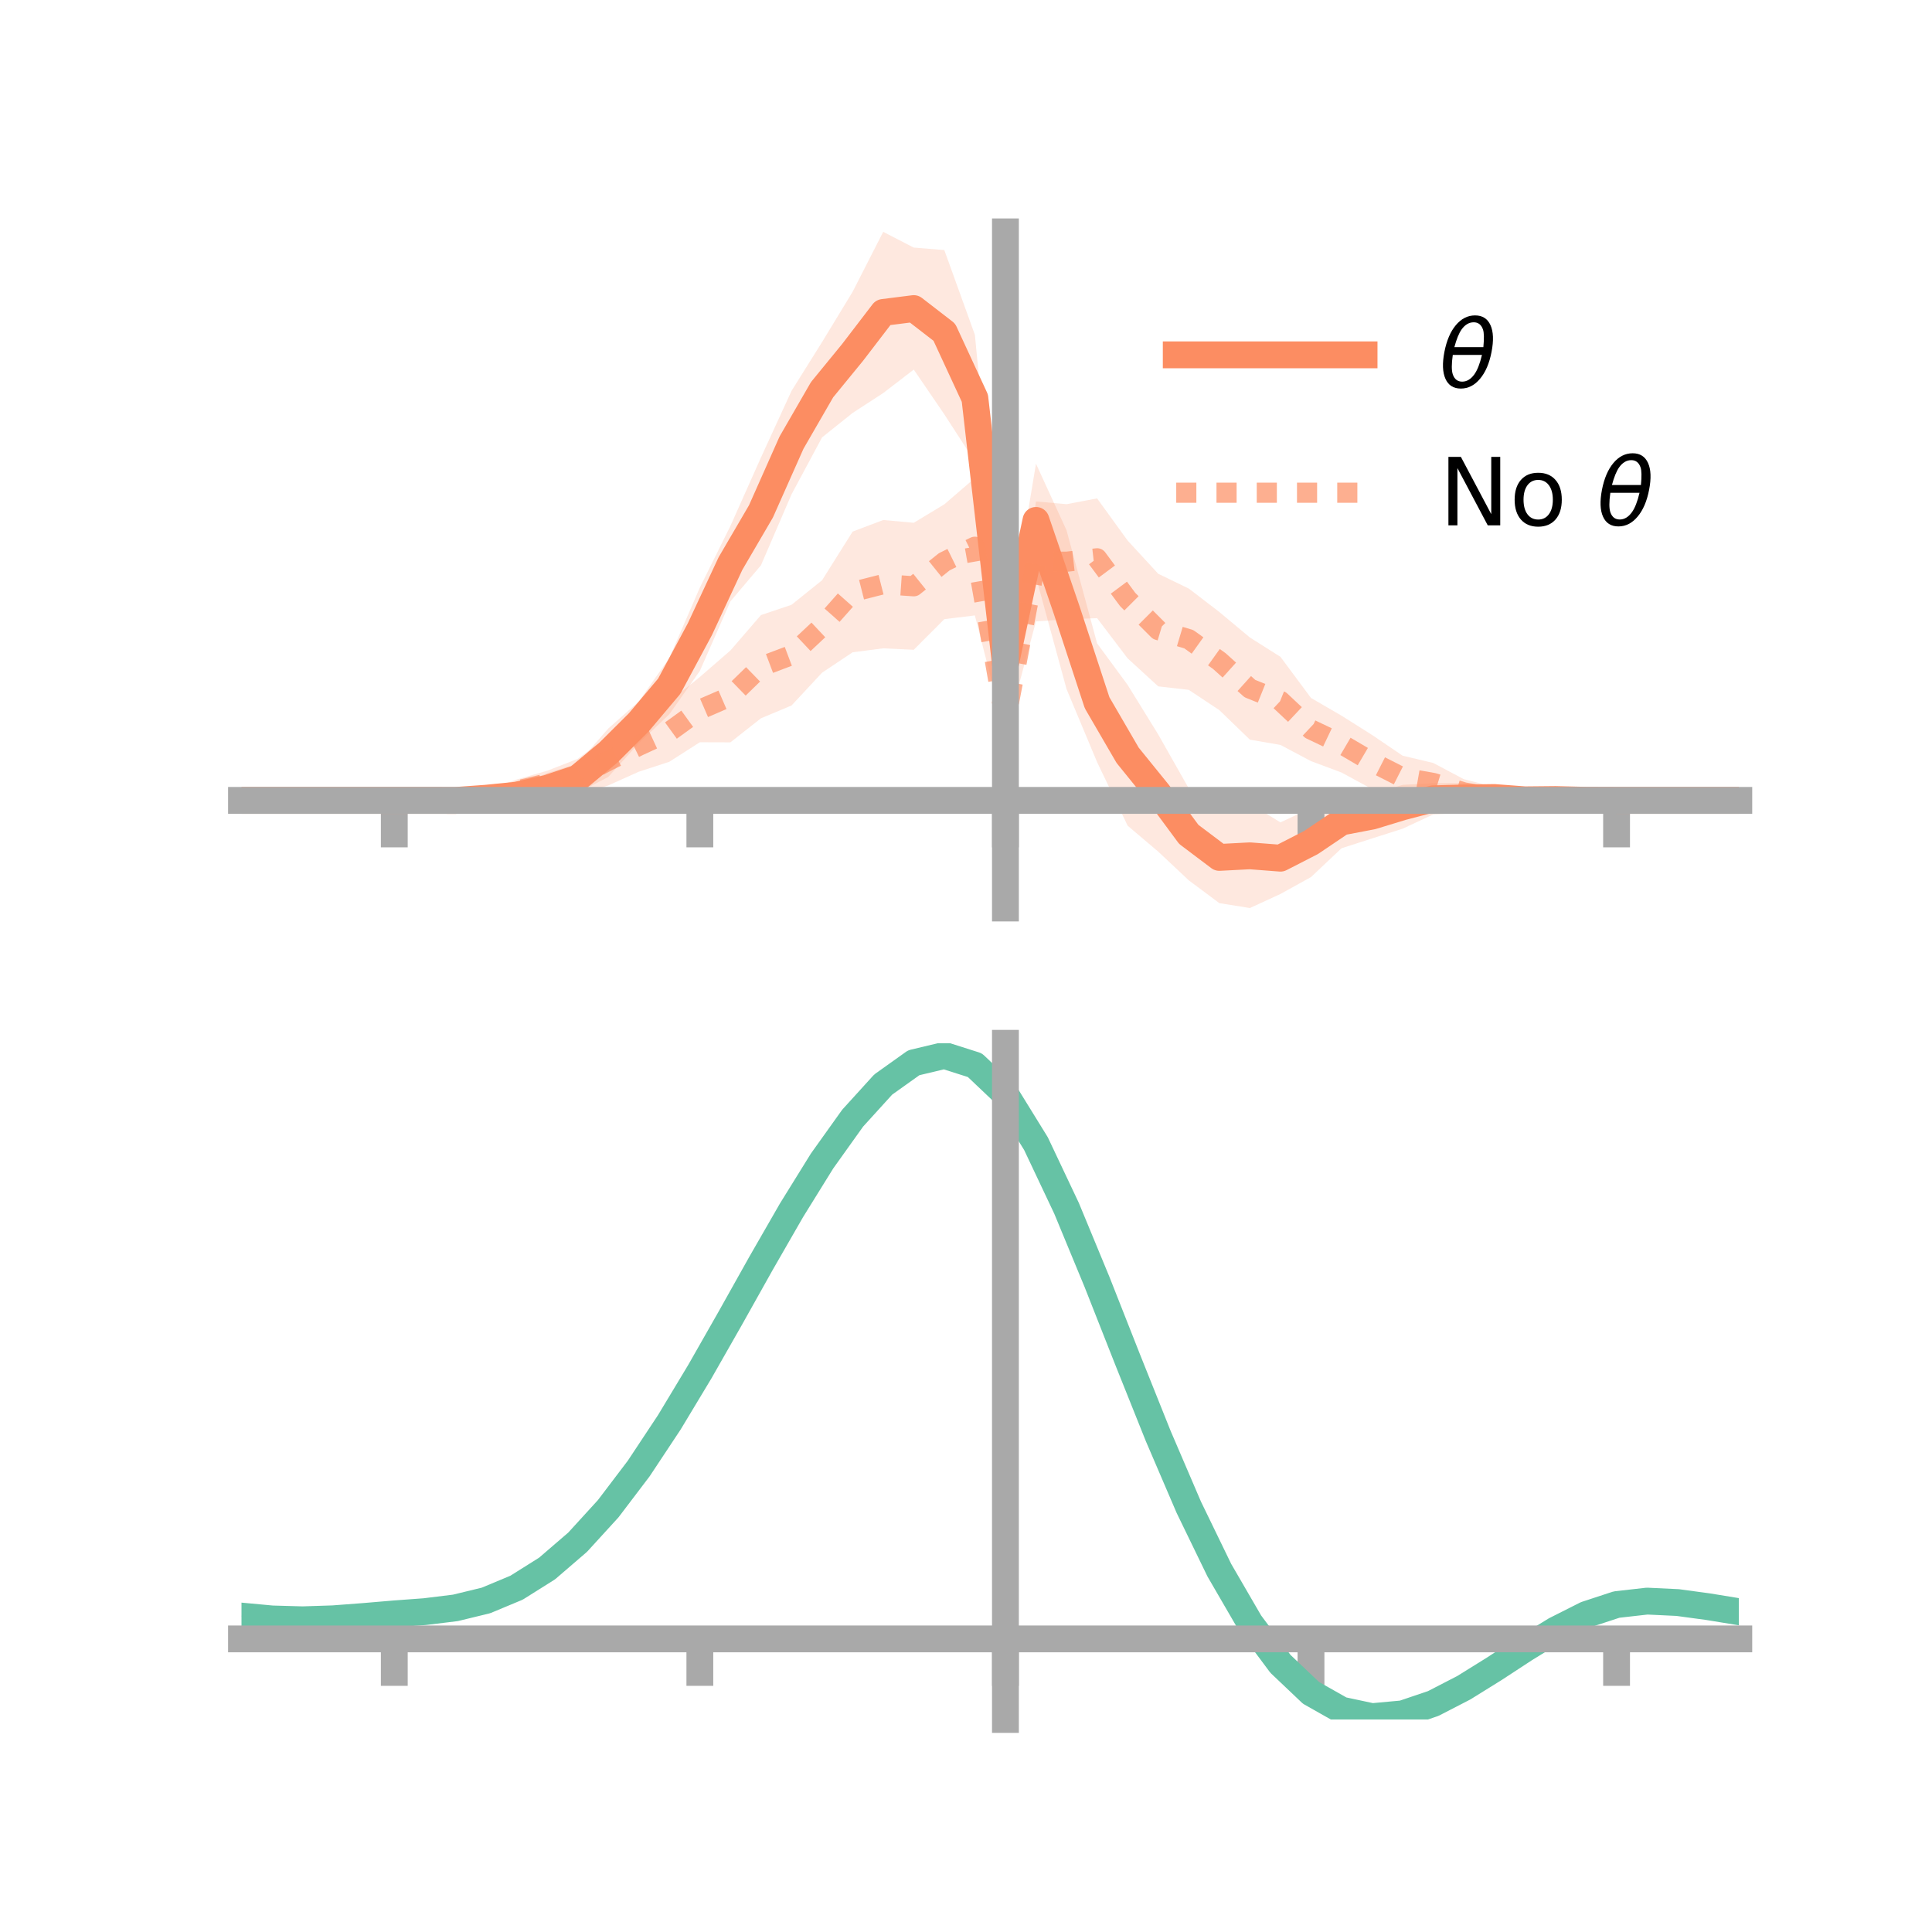 <?xml version="1.0" encoding="utf-8" standalone="no"?>
<!DOCTYPE svg PUBLIC "-//W3C//DTD SVG 1.1//EN"
  "http://www.w3.org/Graphics/SVG/1.1/DTD/svg11.dtd">
<!-- Created with matplotlib (https://matplotlib.org/) -->
<svg height="144pt" version="1.1" viewBox="0 0 144 144" width="144pt" xmlns="http://www.w3.org/2000/svg" xmlns:xlink="http://www.w3.org/1999/xlink">
 <defs>
  <style type="text/css">*{stroke-linecap:butt;stroke-linejoin:round;}</style>
 </defs>
 <g id="figure_1">
  <g id="patch_1">
   <path d="M 0 144 
L 144 144 
L 144 0 
L 0 0 
z
" style="fill:none;"/>
  </g>
  <g id="axes_1">
   <g id="patch_2">
    <path d="M 18 67.68 
L 129.6 67.68 
L 129.6 17.28 
L 18 17.28 
z
" style="fill:none;"/>
   </g>
   <g id="PolyCollection_1">
    <path clip-path="url(#pdf504f8c0d)" d="M 18 59.655 
L 18 59.655 
L 20.278 59.655 
L 22.555 59.655 
L 24.833 59.655 
L 27.11 59.655 
L 29.388 59.655 
L 31.665 59.576 
L 33.943 59.443 
L 36.22 59.011 
L 38.498 58.573 
L 40.776 57.625 
L 43.053 56.917 
L 45.331 54.305 
L 47.608 52.285 
L 49.886 49.044 
L 52.163 43.794 
L 54.441 39.203 
L 56.718 34.098 
L 58.996 29.134 
L 61.273 25.493 
L 63.551 21.745 
L 65.829 17.28 
L 68.106 18.454 
L 70.384 18.638 
L 72.661 24.953 
L 74.939 48.255 
L 77.216 34.564 
L 79.494 39.526 
L 81.771 47.955 
L 84.049 51.051 
L 86.327 54.743 
L 88.604 58.764 
L 90.882 60.497 
L 93.159 59.897 
L 95.437 61.297 
L 97.714 60.224 
L 99.992 59.302 
L 102.269 59.163 
L 104.547 58.501 
L 106.824 58.373 
L 109.102 58.366 
L 111.38 58.767 
L 113.657 59.092 
L 115.935 59.366 
L 118.212 59.562 
L 120.49 59.655 
L 122.767 59.655 
L 125.045 59.655 
L 127.322 59.655 
L 129.6 59.655 
L 129.6 59.655 
L 129.6 59.655 
L 127.322 59.655 
L 125.045 59.655 
L 122.767 59.655 
L 120.49 59.655 
L 118.212 59.732 
L 115.935 59.818 
L 113.657 60.136 
L 111.38 60.12 
L 109.102 60.586 
L 106.824 60.704 
L 104.547 61.765 
L 102.269 62.491 
L 99.992 63.223 
L 97.714 65.372 
L 95.437 66.632 
L 93.159 67.68 
L 90.882 67.314 
L 88.604 65.614 
L 86.327 63.475 
L 84.049 61.544 
L 81.771 56.804 
L 79.494 51.358 
L 77.216 43.013 
L 74.939 50.728 
L 72.661 34.401 
L 70.384 30.882 
L 68.106 27.547 
L 65.829 29.296 
L 63.551 30.777 
L 61.273 32.598 
L 58.996 36.846 
L 56.718 42.133 
L 54.441 44.821 
L 52.163 50.006 
L 49.886 53.238 
L 47.608 55.401 
L 45.331 57.914 
L 43.053 59.089 
L 40.776 59.895 
L 38.498 59.961 
L 36.22 59.984 
L 33.943 59.877 
L 31.665 59.734 
L 29.388 59.655 
L 27.11 59.655 
L 24.833 59.655 
L 22.555 59.655 
L 20.278 59.655 
L 18 59.655 
z
" style="fill:#fc8d62;fill-opacity:0.2;"/>
   </g>
   <g id="PolyCollection_2">
    <path clip-path="url(#pdf504f8c0d)" d="M 18 59.655 
L 18 59.655 
L 20.278 59.655 
L 22.555 59.655 
L 24.833 59.655 
L 27.11 59.655 
L 29.388 59.655 
L 31.665 59.522 
L 33.943 59.311 
L 36.22 58.905 
L 38.498 58.102 
L 40.776 57.451 
L 43.053 56.562 
L 45.331 54.864 
L 47.608 53.66 
L 49.886 52.298 
L 52.163 50.458 
L 54.441 48.483 
L 56.718 45.844 
L 58.996 45.077 
L 61.273 43.248 
L 63.551 39.622 
L 65.829 38.758 
L 68.106 38.965 
L 70.384 37.589 
L 72.661 35.629 
L 74.939 52.704 
L 77.216 37.374 
L 79.494 37.579 
L 81.771 37.148 
L 84.049 40.292 
L 86.327 42.765 
L 88.604 43.867 
L 90.882 45.614 
L 93.159 47.515 
L 95.437 48.955 
L 97.714 52.021 
L 99.992 53.344 
L 102.269 54.781 
L 104.547 56.326 
L 106.824 56.865 
L 109.102 58.075 
L 111.38 58.657 
L 113.657 58.953 
L 115.935 59.291 
L 118.212 59.515 
L 120.49 59.655 
L 122.767 59.655 
L 125.045 59.655 
L 127.322 59.655 
L 129.6 59.655 
L 129.6 59.655 
L 129.6 59.655 
L 127.322 59.655 
L 125.045 59.655 
L 122.767 59.655 
L 120.49 59.655 
L 118.212 59.761 
L 115.935 59.878 
L 113.657 59.978 
L 111.38 60.225 
L 109.102 60.041 
L 106.824 59.848 
L 104.547 59.586 
L 102.269 58.818 
L 99.992 57.58 
L 97.714 56.729 
L 95.437 55.523 
L 93.159 55.129 
L 90.882 52.929 
L 88.604 51.418 
L 86.327 51.158 
L 84.049 49.071 
L 81.771 46.074 
L 79.494 46.154 
L 77.216 46.316 
L 74.939 54.774 
L 72.661 45.87 
L 70.384 46.148 
L 68.106 48.431 
L 65.829 48.324 
L 63.551 48.617 
L 61.273 50.137 
L 58.996 52.584 
L 56.718 53.537 
L 54.441 55.33 
L 52.163 55.323 
L 49.886 56.779 
L 47.608 57.522 
L 45.331 58.544 
L 43.053 59.255 
L 40.776 59.338 
L 38.498 59.762 
L 36.22 60.003 
L 33.943 59.862 
L 31.665 59.77 
L 29.388 59.655 
L 27.11 59.655 
L 24.833 59.655 
L 22.555 59.655 
L 20.278 59.655 
L 18 59.655 
z
" style="fill:#fc8d62;fill-opacity:0.2;"/>
   </g>
   <g id="matplotlib.axis_1">
    <g id="xtick_1">
     <g id="line2d_1">
      <defs>
       <path d="M 0 0 
L 0 3.5 
" id="m8f5634acb9" style="stroke:#a9a9a9;stroke-width:2;"/>
      </defs>
      <g>
       <use style="fill:#a9a9a9;stroke:#a9a9a9;stroke-width:2;" x="29.388" xlink:href="#m8f5634acb9" y="59.655"/>
      </g>
     </g>
    </g>
    <g id="xtick_2">
     <g id="line2d_2">
      <g>
       <use style="fill:#a9a9a9;stroke:#a9a9a9;stroke-width:2;" x="52.163" xlink:href="#m8f5634acb9" y="59.655"/>
      </g>
     </g>
    </g>
    <g id="xtick_3">
     <g id="line2d_3">
      <g>
       <use style="fill:#a9a9a9;stroke:#a9a9a9;stroke-width:2;" x="74.939" xlink:href="#m8f5634acb9" y="59.655"/>
      </g>
     </g>
    </g>
    <g id="xtick_4">
     <g id="line2d_4">
      <g>
       <use style="fill:#a9a9a9;stroke:#a9a9a9;stroke-width:2;" x="97.714" xlink:href="#m8f5634acb9" y="59.655"/>
      </g>
     </g>
    </g>
    <g id="xtick_5">
     <g id="line2d_5">
      <g>
       <use style="fill:#a9a9a9;stroke:#a9a9a9;stroke-width:2;" x="120.49" xlink:href="#m8f5634acb9" y="59.655"/>
      </g>
     </g>
    </g>
   </g>
   <g id="matplotlib.axis_2"/>
   <g id="line2d_6">
    <path clip-path="url(#pdf504f8c0d)" d="M 18 59.655 
L 20.278 59.655 
L 22.555 59.655 
L 24.833 59.655 
L 27.11 59.655 
L 29.388 59.655 
L 31.665 59.655 
L 33.943 59.66 
L 36.22 59.497 
L 38.498 59.267 
L 40.776 58.76 
L 43.053 58.003 
L 45.331 56.11 
L 47.608 53.843 
L 49.886 51.141 
L 52.163 46.9 
L 54.441 42.012 
L 56.718 38.115 
L 58.996 32.99 
L 61.273 29.046 
L 63.551 26.261 
L 65.829 23.288 
L 68.106 23 
L 70.384 24.76 
L 72.661 29.677 
L 74.939 49.491 
L 77.216 38.788 
L 79.494 45.442 
L 81.771 52.379 
L 84.049 56.297 
L 86.327 59.109 
L 88.604 62.189 
L 90.882 63.906 
L 93.159 63.788 
L 95.437 63.964 
L 97.714 62.798 
L 99.992 61.262 
L 102.269 60.827 
L 104.547 60.133 
L 106.824 59.539 
L 109.102 59.476 
L 111.38 59.443 
L 113.657 59.614 
L 115.935 59.592 
L 118.212 59.647 
L 120.49 59.655 
L 122.767 59.655 
L 125.045 59.655 
L 127.322 59.655 
L 129.6 59.655 
" style="fill:none;stroke:#fc8d62;stroke-linecap:square;stroke-width:2;"/>
   </g>
   <g id="line2d_7">
    <path clip-path="url(#pdf504f8c0d)" d="M 18 59.655 
L 20.278 59.655 
L 22.555 59.655 
L 24.833 59.655 
L 27.11 59.655 
L 29.388 59.655 
L 31.665 59.646 
L 33.943 59.587 
L 36.22 59.454 
L 38.498 58.932 
L 40.776 58.395 
L 43.053 57.909 
L 45.331 56.704 
L 47.608 55.591 
L 49.886 54.539 
L 52.163 52.891 
L 54.441 51.906 
L 56.718 49.69 
L 58.996 48.83 
L 61.273 46.692 
L 63.551 44.12 
L 65.829 43.541 
L 68.106 43.698 
L 70.384 41.869 
L 72.661 40.75 
L 74.939 53.739 
L 77.216 41.845 
L 79.494 41.867 
L 81.771 41.611 
L 84.049 44.681 
L 86.327 46.962 
L 88.604 47.642 
L 90.882 49.272 
L 93.159 51.322 
L 95.437 52.239 
L 97.714 54.375 
L 99.992 55.462 
L 102.269 56.8 
L 104.547 57.956 
L 106.824 58.356 
L 109.102 59.058 
L 111.38 59.441 
L 113.657 59.465 
L 115.935 59.585 
L 118.212 59.638 
L 120.49 59.655 
L 122.767 59.655 
L 125.045 59.655 
L 127.322 59.655 
L 129.6 59.655 
" style="fill:none;stroke:#fc8d62;stroke-dasharray:1.5,1.5;stroke-dashoffset:0;stroke-opacity:0.7;stroke-width:1.5;"/>
   </g>
   <g id="patch_3">
    <path d="M 74.939 67.68 
L 74.939 17.28 
" style="fill:none;stroke:#a9a9a9;stroke-linecap:square;stroke-linejoin:miter;stroke-width:2;"/>
   </g>
   <g id="patch_4">
    <path d="M 129.6 67.68 
L 129.6 17.28 
" style="fill:none;"/>
   </g>
   <g id="patch_5">
    <path d="M 18 59.655 
L 129.6 59.655 
" style="fill:none;stroke:#a9a9a9;stroke-linecap:square;stroke-linejoin:miter;stroke-width:2;"/>
   </g>
   <g id="patch_6">
    <path d="M 18 17.28 
L 129.6 17.28 
" style="fill:none;"/>
   </g>
   <g id="legend_1">
    <g id="line2d_8">
     <path d="M 87.67 26.449 
L 101.67 26.449 
" style="fill:none;stroke:#fc8d62;stroke-linecap:square;stroke-width:2;"/>
    </g>
    <g id="line2d_9"/>
    <g id="text_1">
     <!-- $\theta$ -->
     <g transform="translate(107.27 28.899)scale(0.07 -0.07)">
      <defs>
       <path d="M 45.516 34.672 
L 14.453 34.672 
Q 12.359 20.062 14.5 13.875 
Q 17.188 6.25 24.469 6.25 
Q 31.781 6.25 37.359 13.922 
Q 42.234 20.656 45.516 34.672 
z
M 47.016 42.969 
Q 48.344 56.844 46.625 61.719 
Q 43.953 69.438 36.766 69.438 
Q 29.297 69.438 23.828 61.812 
Q 19.531 55.672 16.156 42.969 
z
M 38.188 76.766 
Q 49.906 76.766 54.594 66.406 
Q 59.281 56.109 55.719 37.844 
Q 52.203 19.625 43.453 9.281 
Q 34.766 -1.125 23.047 -1.125 
Q 11.281 -1.125 6.641 9.281 
Q 2 19.625 5.516 37.844 
Q 9.078 56.109 17.719 66.406 
Q 26.422 76.766 38.188 76.766 
z
" id="DejaVuSans-Oblique-952"/>
      </defs>
      <use transform="translate(0 0.234)" xlink:href="#DejaVuSans-Oblique-952"/>
     </g>
    </g>
    <g id="line2d_10">
     <path d="M 87.67 36.724 
L 101.67 36.724 
" style="fill:none;stroke:#fc8d62;stroke-dasharray:1.5,1.5;stroke-dashoffset:0;stroke-opacity:0.7;stroke-width:1.5;"/>
    </g>
    <g id="line2d_11"/>
    <g id="text_2">
     <!-- No $\theta$ -->
     <g transform="translate(107.27 39.174)scale(0.07 -0.07)">
      <defs>
       <path d="M 9.812 72.906 
L 23.094 72.906 
L 55.422 11.922 
L 55.422 72.906 
L 64.984 72.906 
L 64.984 0 
L 51.703 0 
L 19.391 60.984 
L 19.391 0 
L 9.812 0 
z
" id="DejaVuSans-78"/>
       <path d="M 30.609 48.391 
Q 23.391 48.391 19.188 42.75 
Q 14.984 37.109 14.984 27.297 
Q 14.984 17.484 19.156 11.844 
Q 23.344 6.203 30.609 6.203 
Q 37.797 6.203 41.984 11.859 
Q 46.188 17.531 46.188 27.297 
Q 46.188 37.016 41.984 42.703 
Q 37.797 48.391 30.609 48.391 
z
M 30.609 56 
Q 42.328 56 49.016 48.375 
Q 55.719 40.766 55.719 27.297 
Q 55.719 13.875 49.016 6.219 
Q 42.328 -1.422 30.609 -1.422 
Q 18.844 -1.422 12.172 6.219 
Q 5.516 13.875 5.516 27.297 
Q 5.516 40.766 12.172 48.375 
Q 18.844 56 30.609 56 
z
" id="DejaVuSans-111"/>
       <path id="DejaVuSans-32"/>
      </defs>
      <use transform="translate(0 0.234)" xlink:href="#DejaVuSans-78"/>
      <use transform="translate(74.805 0.234)" xlink:href="#DejaVuSans-111"/>
      <use transform="translate(135.986 0.234)" xlink:href="#DejaVuSans-32"/>
      <use transform="translate(167.773 0.234)" xlink:href="#DejaVuSans-Oblique-952"/>
     </g>
    </g>
   </g>
  </g>
  <g id="axes_2">
   <g id="patch_7">
    <path d="M 18 128.16 
L 129.6 128.16 
L 129.6 77.76 
L 18 77.76 
z
" style="fill:none;"/>
   </g>
   <g id="PolyCollection_3">
    <path clip-path="url(#p980c8b848c)" d="M 18 120.493 
L 18 120.415 
L 20.278 120.635 
L 22.555 120.7 
L 24.833 120.617 
L 27.11 120.436 
L 29.388 120.235 
L 31.665 120.062 
L 33.943 119.778 
L 36.22 119.219 
L 38.498 118.259 
L 40.776 116.807 
L 43.053 114.81 
L 45.331 112.262 
L 47.608 109.194 
L 49.886 105.675 
L 52.163 101.806 
L 54.441 97.717 
L 56.718 93.562 
L 58.996 89.515 
L 61.273 85.766 
L 63.551 82.514 
L 65.829 79.962 
L 68.106 78.311 
L 70.384 77.76 
L 72.661 78.497 
L 74.939 80.691 
L 77.216 84.432 
L 79.494 89.318 
L 81.771 94.901 
L 84.049 100.762 
L 86.327 106.538 
L 88.604 111.927 
L 90.882 116.693 
L 93.159 120.673 
L 95.437 123.77 
L 97.714 125.953 
L 99.992 127.249 
L 102.269 127.739 
L 104.547 127.535 
L 106.824 126.777 
L 109.102 125.621 
L 111.38 124.229 
L 113.657 122.766 
L 115.935 121.39 
L 118.212 120.255 
L 120.49 119.512 
L 122.767 119.257 
L 125.045 119.371 
L 127.322 119.69 
L 129.6 120.075 
L 129.6 120.179 
L 129.6 120.179 
L 127.322 119.819 
L 125.045 119.519 
L 122.767 119.417 
L 120.49 119.678 
L 118.212 120.431 
L 115.935 121.594 
L 113.657 123.015 
L 111.38 124.53 
L 109.102 125.969 
L 106.824 127.163 
L 104.547 127.944 
L 102.269 128.16 
L 99.992 127.678 
L 97.714 126.398 
L 95.437 124.257 
L 93.159 121.238 
L 90.882 117.373 
L 88.604 112.751 
L 86.327 107.526 
L 84.049 101.921 
L 81.771 96.228 
L 79.494 90.801 
L 77.216 86.05 
L 74.939 82.414 
L 72.661 80.287 
L 70.384 79.577 
L 68.106 80.113 
L 65.829 81.709 
L 63.551 84.169 
L 61.273 87.297 
L 58.996 90.895 
L 56.718 94.772 
L 54.441 98.748 
L 52.163 102.656 
L 49.886 106.35 
L 47.608 109.71 
L 45.331 112.641 
L 43.053 115.083 
L 40.776 117.007 
L 38.498 118.418 
L 36.22 119.358 
L 33.943 119.906 
L 31.665 120.182 
L 29.388 120.345 
L 27.11 120.531 
L 24.833 120.694 
L 22.555 120.761 
L 20.278 120.696 
L 18 120.493 
z
" style="fill:#66c2a5;fill-opacity:0.2;"/>
   </g>
   <g id="matplotlib.axis_3">
    <g id="xtick_6">
     <g id="line2d_12">
      <g>
       <use style="fill:#a9a9a9;stroke:#a9a9a9;stroke-width:2;" x="29.388" xlink:href="#m8f5634acb9" y="122.154"/>
      </g>
     </g>
    </g>
    <g id="xtick_7">
     <g id="line2d_13">
      <g>
       <use style="fill:#a9a9a9;stroke:#a9a9a9;stroke-width:2;" x="52.163" xlink:href="#m8f5634acb9" y="122.154"/>
      </g>
     </g>
    </g>
    <g id="xtick_8">
     <g id="line2d_14">
      <g>
       <use style="fill:#a9a9a9;stroke:#a9a9a9;stroke-width:2;" x="74.939" xlink:href="#m8f5634acb9" y="122.154"/>
      </g>
     </g>
    </g>
    <g id="xtick_9">
     <g id="line2d_15">
      <g>
       <use style="fill:#a9a9a9;stroke:#a9a9a9;stroke-width:2;" x="97.714" xlink:href="#m8f5634acb9" y="122.154"/>
      </g>
     </g>
    </g>
    <g id="xtick_10">
     <g id="line2d_16">
      <g>
       <use style="fill:#a9a9a9;stroke:#a9a9a9;stroke-width:2;" x="120.49" xlink:href="#m8f5634acb9" y="122.154"/>
      </g>
     </g>
    </g>
   </g>
   <g id="matplotlib.axis_4"/>
   <g id="line2d_17">
    <path clip-path="url(#p980c8b848c)" d="M 18 120.454 
L 20.278 120.666 
L 22.555 120.73 
L 24.833 120.656 
L 27.11 120.484 
L 29.388 120.29 
L 31.665 120.122 
L 33.943 119.842 
L 36.22 119.289 
L 38.498 118.339 
L 40.776 116.907 
L 43.053 114.947 
L 45.331 112.452 
L 47.608 109.452 
L 49.886 106.013 
L 52.163 102.231 
L 54.441 98.232 
L 56.718 94.167 
L 58.996 90.205 
L 61.273 86.532 
L 63.551 83.342 
L 65.829 80.835 
L 68.106 79.212 
L 70.384 78.668 
L 72.661 79.392 
L 74.939 81.553 
L 77.216 85.241 
L 79.494 90.059 
L 81.771 95.564 
L 84.049 101.342 
L 86.327 107.032 
L 88.604 112.339 
L 90.882 117.033 
L 93.159 120.956 
L 95.437 124.014 
L 97.714 126.175 
L 99.992 127.464 
L 102.269 127.949 
L 104.547 127.74 
L 106.824 126.97 
L 109.102 125.795 
L 111.38 124.38 
L 113.657 122.89 
L 115.935 121.492 
L 118.212 120.343 
L 120.49 119.595 
L 122.767 119.337 
L 125.045 119.445 
L 127.322 119.755 
L 129.6 120.127 
" style="fill:none;stroke:#66c2a5;stroke-linecap:square;stroke-width:2;"/>
   </g>
   <g id="patch_8">
    <path d="M 74.939 128.16 
L 74.939 77.76 
" style="fill:none;stroke:#a9a9a9;stroke-linecap:square;stroke-linejoin:miter;stroke-width:2;"/>
   </g>
   <g id="patch_9">
    <path d="M 129.6 128.16 
L 129.6 77.76 
" style="fill:none;"/>
   </g>
   <g id="patch_10">
    <path d="M 18 122.154 
L 129.6 122.154 
" style="fill:none;stroke:#a9a9a9;stroke-linecap:square;stroke-linejoin:miter;stroke-width:2;"/>
   </g>
   <g id="patch_11">
    <path d="M 18 77.76 
L 129.6 77.76 
" style="fill:none;"/>
   </g>
  </g>
 </g>
 <defs>
  <clipPath id="pdf504f8c0d">
   <rect height="50.4" width="111.6" x="18" y="17.28"/>
  </clipPath>
  <clipPath id="p980c8b848c">
   <rect height="50.4" width="111.6" x="18" y="77.76"/>
  </clipPath>
 </defs>
</svg>
